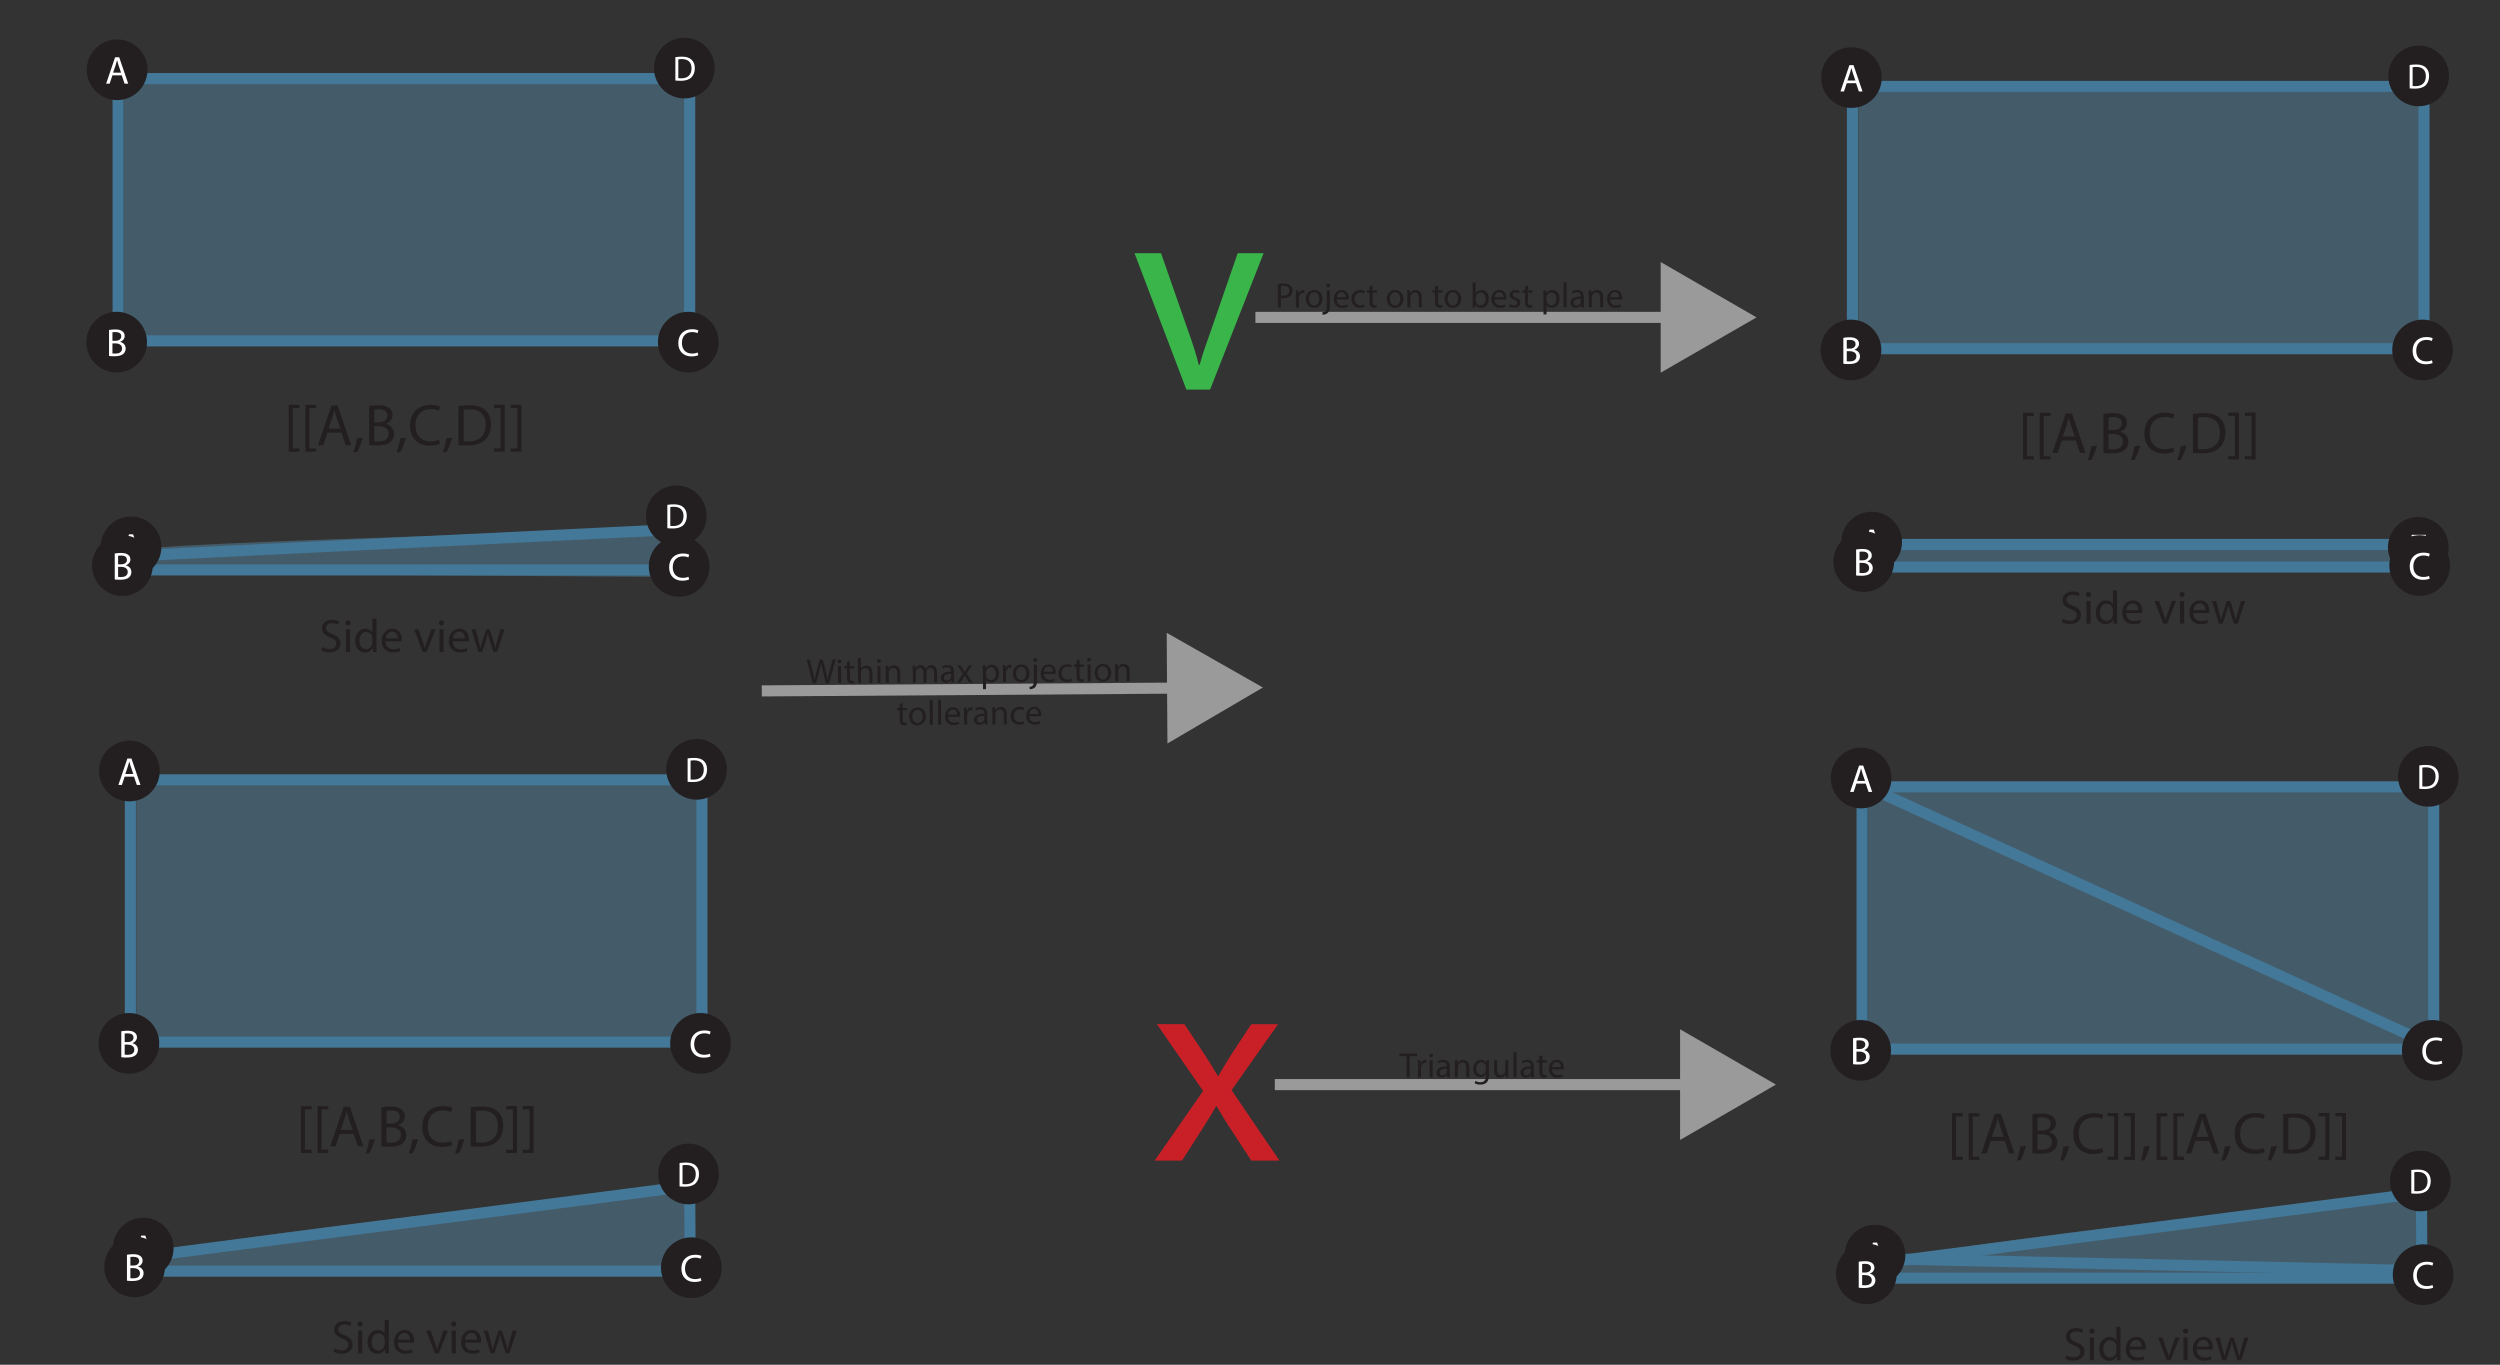 <?xml version="1.0" encoding="UTF-8"?>
<svg id="Polygon" xmlns="http://www.w3.org/2000/svg" viewBox="0 0 638.58 348.6">
  <rect x="0" y="0" width="638.58" height="348.6" fill="#333333" stroke="none"/>
  <defs>
    <style>
      .cls-1 {
        fill: #c92027;
      }

      .cls-2 {
        fill: #231f20;
      }

      .cls-3 {
        fill: #6dbae7;
        opacity: .31;
      }

      .cls-4 {
        fill: #fff;
      }

      .cls-5 {
        stroke: #9b9a9a;
      }

      .cls-5, .cls-6, .cls-7 {
        fill: none;
      }

      .cls-5, .cls-7 {
        stroke-miterlimit: 10;
        stroke-width: 2.83px;
      }

      .cls-8 {
        fill: #9b9a9a;
      }

      .cls-7 {
        stroke: #437898;
      }

      .cls-9 {
        fill: #39b54a;
      }
    </style>
  </defs>
  <g>
    <rect class="cls-3" x="31.67" y="20.57" width="145" height="66"/>
    <rect class="cls-7" x="30.17" y="20.07" width="146" height="67"/>
    <g>
      <circle class="cls-2" cx="29.92" cy="17.82" r="7.75"/>
      <path class="cls-4" d="M28.71,19.25l-.7,2.12h-.9l2.29-6.74h1.05l2.3,6.74h-.93l-.72-2.12h-2.39ZM30.92,18.57l-.66-1.94c-.15-.44-.25-.84-.35-1.23h-.02c-.1.4-.21.81-.34,1.22l-.66,1.95h2.03Z"/>
    </g>
    <g>
      <circle class="cls-2" cx="175.8" cy="87.39" r="7.75"/>
      <path class="cls-4" d="M178.37,90.72c-.32.16-.96.32-1.78.32-1.9,0-3.33-1.2-3.33-3.41s1.43-3.54,3.52-3.54c.84,0,1.37.18,1.6.3l-.21.71c-.33-.16-.8-.28-1.36-.28-1.58,0-2.63,1.01-2.63,2.78,0,1.65.95,2.71,2.59,2.71.53,0,1.07-.11,1.42-.28l.18.69Z"/>
    </g>
    <g>
      <circle class="cls-2" cx="29.8" cy="87.39" r="7.75"/>
      <path class="cls-4" d="M27.85,84.29c.38-.08.98-.14,1.59-.14.87,0,1.43.15,1.85.49.35.26.56.66.56,1.19,0,.65-.43,1.22-1.14,1.48v.02c.64.16,1.39.69,1.39,1.69,0,.58-.23,1.02-.57,1.35-.47.43-1.23.63-2.33.63-.6,0-1.06-.04-1.35-.08v-6.63ZM28.72,87.05h.79c.92,0,1.46-.48,1.46-1.13,0-.79-.6-1.1-1.48-1.1-.4,0-.63.03-.77.06v2.17ZM28.72,90.28c.17.03.42.04.73.04.9,0,1.73-.33,1.73-1.31,0-.92-.79-1.3-1.74-1.3h-.72v2.57Z"/>
    </g>
    <g>
      <circle class="cls-2" cx="174.8" cy="17.39" r="7.75"/>
      <path class="cls-4" d="M172.49,14.6c.48-.07,1.04-.13,1.67-.13,1.13,0,1.93.26,2.46.76.54.5.86,1.2.86,2.18s-.31,1.8-.87,2.36c-.57.57-1.5.87-2.68.87-.56,0-1.03-.03-1.42-.07v-5.97ZM173.27,19.96c.2.04.49.04.79.04,1.67,0,2.58-.94,2.58-2.57,0-1.43-.8-2.34-2.46-2.34-.41,0-.71.04-.92.08v4.79Z"/>
    </g>
    <g>
      <rect class="cls-6" x="36.15" y="103.05" width="134.61" height="23.48"/>
      <path class="cls-2" d="M73.74,115.37v-11.95h2.74v.83h-1.72v10.3h1.72v.83h-2.74Z"/>
      <path class="cls-2" d="M78,115.37v-11.95h2.74v.83h-1.72v10.3h1.72v.83h-2.74Z"/>
      <path class="cls-2" d="M83.64,110.52l-1.05,3.18h-1.35l3.44-10.11h1.57l3.45,10.11h-1.4l-1.08-3.18h-3.58ZM86.95,109.49l-.99-2.91c-.22-.66-.38-1.26-.52-1.85h-.03c-.15.6-.31,1.22-.51,1.83l-.99,2.92h3.04Z"/>
      <path class="cls-2" d="M90.28,115.54c.33-.88.73-2.49.9-3.58l1.47-.15c-.34,1.27-1,2.94-1.42,3.64l-.94.09Z"/>
      <path class="cls-2" d="M94.29,103.72c.57-.12,1.47-.21,2.38-.21,1.3,0,2.15.22,2.77.74.52.39.84.99.84,1.78,0,.98-.65,1.83-1.71,2.22v.03c.96.24,2.08,1.04,2.08,2.54,0,.87-.34,1.53-.85,2.03-.71.64-1.84.94-3.49.94-.9,0-1.59-.06-2.02-.12v-9.94ZM95.59,107.86h1.19c1.38,0,2.19-.72,2.19-1.69,0-1.19-.9-1.65-2.22-1.65-.6,0-.94.04-1.15.09v3.25ZM95.59,112.7c.25.04.63.06,1.1.06,1.35,0,2.59-.5,2.59-1.96,0-1.38-1.19-1.95-2.61-1.95h-1.08v3.85Z"/>
      <path class="cls-2" d="M101.32,115.54c.33-.88.73-2.49.9-3.58l1.47-.15c-.34,1.27-1,2.94-1.42,3.64l-.94.09Z"/>
      <path class="cls-2" d="M112.39,113.36c-.48.24-1.44.48-2.67.48-2.85,0-4.99-1.8-4.99-5.12s2.15-5.31,5.28-5.31c1.26,0,2.05.27,2.4.45l-.31,1.06c-.5-.24-1.2-.42-2.04-.42-2.37,0-3.94,1.51-3.94,4.17,0,2.47,1.42,4.06,3.88,4.06.79,0,1.6-.17,2.13-.42l.27,1.04Z"/>
      <path class="cls-2" d="M113.13,115.54c.33-.88.73-2.49.9-3.58l1.47-.15c-.34,1.27-1,2.94-1.42,3.64l-.94.09Z"/>
      <path class="cls-2" d="M117.13,103.72c.79-.12,1.74-.21,2.77-.21,1.87,0,3.21.43,4.09,1.26.9.83,1.42,2,1.42,3.63s-.51,3-1.46,3.93c-.94.95-2.5,1.46-4.47,1.46-.93,0-1.71-.04-2.37-.12v-9.94ZM118.44,112.66c.33.06.81.08,1.32.08,2.79,0,4.31-1.56,4.31-4.29.01-2.38-1.33-3.9-4.1-3.9-.67,0-1.18.06-1.53.13v7.98Z"/>
      <path class="cls-2" d="M128.91,103.4v11.97h-2.74v-.83h1.72v-10.32h-1.72v-.83h2.74Z"/>
      <path class="cls-2" d="M133.17,103.4v11.97h-2.74v-.83h1.72v-10.32h-1.72v-.83h2.74Z"/>
    </g>
  </g>
  <g>
    <path class="cls-3" d="M29.67,145.57s1.64-2.77,3.82-4.88c2.18-2.12,139.68-5.62,139.68-5.62l1.28,12.32-141.98-.95"/>
    <line class="cls-7" x1="29.67" y1="145.57" x2="174.17" y2="145.57"/>
    <line class="cls-7" x1="176.17" y1="135.07" x2="32.17" y2="142.07"/>
    <line class="cls-7" x1="173.17" y1="145.07" x2="173.17" y2="135.07"/>
    <g>
      <circle class="cls-2" cx="173.47" cy="144.68" r="7.75"/>
      <path class="cls-4" d="M176.03,148.01c-.32.16-.96.32-1.78.32-1.9,0-3.33-1.2-3.33-3.41s1.43-3.54,3.52-3.54c.84,0,1.37.18,1.6.3l-.21.71c-.33-.16-.8-.28-1.36-.28-1.58,0-2.63,1.01-2.63,2.78,0,1.65.95,2.71,2.59,2.71.53,0,1.07-.11,1.42-.28l.18.69Z"/>
    </g>
    <g>
      <circle class="cls-2" cx="172.75" cy="131.75" r="7.75"/>
      <path class="cls-4" d="M170.44,128.95c.48-.07,1.04-.13,1.67-.13,1.13,0,1.93.26,2.46.76.54.5.86,1.2.86,2.18s-.31,1.8-.87,2.36c-.57.57-1.5.87-2.68.87-.56,0-1.03-.03-1.42-.07v-5.97ZM171.22,134.32c.2.04.49.04.79.04,1.67,0,2.58-.94,2.58-2.57,0-1.43-.8-2.34-2.46-2.34-.41,0-.71.04-.92.08v4.79Z"/>
    </g>
    <g>
      <circle class="cls-2" cx="33.47" cy="139.68" r="7.75"/>
      <path class="cls-4" d="M32.26,141.11l-.7,2.12h-.9l2.29-6.74h1.05l2.3,6.74h-.93l-.72-2.12h-2.39ZM34.46,140.44l-.66-1.94c-.15-.44-.25-.84-.35-1.23h-.02c-.1.4-.21.81-.34,1.22l-.66,1.95h2.03Z"/>
    </g>
    <g>
      <rect class="cls-6" x="37.99" y="158.01" width="134.61" height="23.48"/>
      <path class="cls-2" d="M82.32,165.26c.47.29,1.15.53,1.87.53,1.07,0,1.69-.56,1.69-1.38,0-.76-.43-1.19-1.52-1.61-1.32-.47-2.13-1.15-2.13-2.29,0-1.26,1.04-2.2,2.61-2.2.83,0,1.43.19,1.79.4l-.29.85c-.26-.14-.8-.38-1.54-.38-1.1,0-1.52.66-1.52,1.21,0,.76.49,1.13,1.61,1.56,1.37.53,2.06,1.19,2.06,2.37,0,1.25-.92,2.33-2.83,2.33-.78,0-1.63-.23-2.06-.52l.26-.88Z"/>
      <path class="cls-2" d="M89.52,159.1c.01.36-.25.65-.67.65-.37,0-.64-.29-.64-.65s.28-.66.66-.66.65.29.65.66ZM88.35,166.53v-5.8h1.06v5.8h-1.06Z"/>
      <path class="cls-2" d="M96.17,158.02v7.02c0,.52.01,1.1.05,1.5h-.95l-.05-1.01h-.02c-.32.65-1.03,1.14-1.98,1.14-1.4,0-2.48-1.19-2.48-2.95-.01-1.93,1.19-3.12,2.6-3.12.89,0,1.49.42,1.75.89h.02v-3.47h1.06ZM95.11,163.09c0-.13-.01-.31-.05-.44-.16-.67-.73-1.22-1.52-1.22-1.09,0-1.74.96-1.74,2.24,0,1.17.58,2.15,1.72,2.15.71,0,1.35-.47,1.55-1.26.04-.14.05-.29.05-.46v-1.01Z"/>
      <path class="cls-2" d="M98.51,163.82c.02,1.43.94,2.02,1.99,2.02.76,0,1.21-.13,1.61-.3l.18.75c-.37.17-1.01.36-1.93.36-1.79,0-2.85-1.18-2.85-2.93s1.03-3.13,2.72-3.13c1.9,0,2.4,1.67,2.4,2.73,0,.22-.02.38-.04.49h-4.08ZM101.61,163.07c.01-.67-.28-1.72-1.46-1.72-1.07,0-1.54.98-1.62,1.72h3.08Z"/>
      <path class="cls-2" d="M106.89,160.73l1.14,3.26c.19.53.35,1.01.47,1.49h.04c.13-.48.3-.96.49-1.49l1.13-3.26h1.1l-2.28,5.8h-1.01l-2.21-5.8h1.13Z"/>
      <path class="cls-2" d="M113.43,159.1c.01.36-.25.65-.67.65-.37,0-.64-.29-.64-.65s.28-.66.66-.66.65.29.65.66ZM112.25,166.53v-5.8h1.06v5.8h-1.06Z"/>
      <path class="cls-2" d="M115.65,163.82c.02,1.43.94,2.02,1.99,2.02.76,0,1.21-.13,1.61-.3l.18.75c-.37.17-1.01.36-1.93.36-1.79,0-2.85-1.18-2.85-2.93s1.03-3.13,2.72-3.13c1.9,0,2.4,1.67,2.4,2.73,0,.22-.02.38-.04.49h-4.08ZM118.74,163.07c.01-.67-.28-1.72-1.46-1.72-1.07,0-1.54.98-1.62,1.72h3.08Z"/>
      <path class="cls-2" d="M121.49,160.73l.77,2.95c.17.65.32,1.25.43,1.85h.04c.13-.59.32-1.21.52-1.83l.95-2.96h.89l.9,2.9c.22.7.38,1.31.52,1.89h.04c.1-.59.25-1.2.44-1.88l.83-2.91h1.04l-1.87,5.8h-.96l-.89-2.77c-.2-.65-.37-1.22-.52-1.91h-.02c-.14.7-.32,1.3-.53,1.92l-.94,2.76h-.96l-1.75-5.8h1.08Z"/>
    </g>
    <g>
      <circle class="cls-2" cx="31.26" cy="144.47" r="7.75"/>
      <path class="cls-4" d="M29.31,141.38c.38-.08.98-.14,1.59-.14.87,0,1.43.15,1.85.49.35.26.56.66.56,1.19,0,.65-.43,1.22-1.14,1.48v.02c.64.16,1.39.69,1.39,1.69,0,.58-.23,1.02-.57,1.35-.47.43-1.23.63-2.33.63-.6,0-1.06-.04-1.35-.08v-6.63ZM30.17,144.14h.79c.92,0,1.46-.48,1.46-1.13,0-.79-.6-1.1-1.48-1.1-.4,0-.63.03-.77.06v2.17ZM30.17,147.36c.17.03.42.04.73.04.9,0,1.73-.33,1.73-1.31,0-.92-.79-1.3-1.74-1.3h-.72v2.57Z"/>
    </g>
  </g>
  <g>
    <g>
      <line class="cls-5" x1="320.67" y1="81.07" x2="428.33" y2="81.07"/>
      <polygon class="cls-8" points="424.19 95.2 448.67 81.07 424.19 66.93 424.19 95.2"/>
    </g>
    <g>
      <rect class="cls-6" x="322.71" y="72.13" width="94.96" height="17.93"/>
      <path class="cls-2" d="M326.4,72.53c.38-.06.87-.12,1.5-.12.77,0,1.34.18,1.7.5.33.29.53.73.53,1.27s-.16.98-.47,1.3c-.41.44-1.09.67-1.85.67-.23,0-.45,0-.63-.05v2.43h-.78v-6ZM327.18,75.45c.17.04.39.06.65.06.95,0,1.52-.46,1.52-1.3s-.57-1.19-1.43-1.19c-.34,0-.6.03-.74.06v2.36Z"/>
      <path class="cls-2" d="M331.02,75.52c0-.51,0-.95-.04-1.36h.69l.03.86h.04c.2-.58.68-.95,1.21-.95.09,0,.15,0,.22.03v.75c-.08-.02-.16-.03-.27-.03-.56,0-.96.42-1.06,1.02-.02.11-.04.23-.04.37v2.32h-.78v-3Z"/>
      <path class="cls-2" d="M337.81,76.31c0,1.61-1.12,2.31-2.17,2.31-1.18,0-2.09-.86-2.09-2.24,0-1.46.96-2.31,2.16-2.31s2.1.91,2.1,2.24ZM334.36,76.35c0,.95.55,1.67,1.32,1.67s1.32-.71,1.32-1.69c0-.74-.37-1.67-1.31-1.67s-1.34.86-1.34,1.69Z"/>
      <path class="cls-2" d="M337.75,79.78c.36-.03.68-.13.86-.33.22-.25.3-.59.3-1.64v-3.65h.79v3.95c0,.85-.14,1.39-.52,1.79-.35.35-.93.5-1.35.5l-.08-.62ZM339.79,72.94c0,.26-.18.49-.5.49-.3,0-.49-.22-.49-.49,0-.28.21-.5.5-.5s.48.22.48.5Z"/>
      <path class="cls-2" d="M341.44,76.49c.02,1.07.7,1.51,1.49,1.51.57,0,.91-.1,1.21-.22l.14.57c-.28.13-.76.27-1.45.27-1.34,0-2.14-.88-2.14-2.2s.77-2.35,2.04-2.35c1.42,0,1.8,1.25,1.8,2.05,0,.16-.02.29-.03.37h-3.06ZM343.76,75.92c0-.5-.21-1.29-1.1-1.29-.8,0-1.15.74-1.21,1.29h2.31Z"/>
      <path class="cls-2" d="M348.61,78.36c-.21.11-.67.25-1.25.25-1.31,0-2.17-.89-2.17-2.22s.92-2.31,2.34-2.31c.47,0,.88.12,1.1.23l-.18.61c-.19-.11-.49-.21-.92-.21-1,0-1.54.74-1.54,1.65,0,1.01.65,1.63,1.51,1.63.45,0,.75-.12.97-.22l.13.59Z"/>
      <path class="cls-2" d="M350.61,72.91v1.25h1.13v.6h-1.13v2.35c0,.54.15.85.59.85.21,0,.36-.03.46-.05l.04.59c-.15.06-.4.11-.7.11-.37,0-.67-.12-.86-.33-.23-.23-.31-.62-.31-1.13v-2.38h-.67v-.6h.67v-1.04l.77-.21Z"/>
      <path class="cls-2" d="M358.48,76.31c0,1.61-1.12,2.31-2.17,2.31-1.18,0-2.09-.86-2.09-2.24,0-1.46.96-2.31,2.16-2.31s2.1.91,2.1,2.24ZM355.03,76.35c0,.95.55,1.67,1.32,1.67s1.32-.71,1.32-1.69c0-.74-.37-1.67-1.31-1.67s-1.34.86-1.34,1.69Z"/>
      <path class="cls-2" d="M359.48,75.34c0-.45,0-.82-.04-1.18h.7l.04.72h.02c.22-.41.72-.82,1.44-.82.6,0,1.54.36,1.54,1.85v2.6h-.79v-2.51c0-.7-.26-1.29-1.01-1.29-.52,0-.93.37-1.06.81-.04.1-.05.23-.05.37v2.62h-.79v-3.18Z"/>
      <path class="cls-2" d="M367.34,72.91v1.25h1.13v.6h-1.13v2.35c0,.54.15.85.59.85.21,0,.36-.03.46-.05l.04.59c-.15.06-.4.11-.7.11-.37,0-.67-.12-.86-.33-.23-.23-.31-.62-.31-1.13v-2.38h-.67v-.6h.67v-1.04l.77-.21Z"/>
      <path class="cls-2" d="M373.25,76.31c0,1.61-1.12,2.31-2.17,2.31-1.18,0-2.09-.86-2.09-2.24,0-1.46.96-2.31,2.16-2.31s2.1.91,2.1,2.24ZM369.8,76.35c0,.95.55,1.67,1.32,1.67s1.32-.71,1.32-1.69c0-.74-.37-1.67-1.31-1.67s-1.34.86-1.34,1.69Z"/>
      <path class="cls-2" d="M376.12,78.52c.02-.3.04-.74.04-1.12v-5.27h.78v2.74h.02c.28-.49.78-.8,1.49-.8,1.08,0,1.84.9,1.84,2.22,0,1.56-.98,2.33-1.95,2.33-.63,0-1.13-.24-1.46-.82h-.03l-.04.72h-.68ZM376.94,76.78c0,.1.02.2.04.29.15.55.61.93,1.19.93.83,0,1.32-.67,1.32-1.67,0-.87-.45-1.62-1.3-1.62-.54,0-1.04.37-1.21.97-.02.09-.04.2-.04.32v.78Z"/>
      <path class="cls-2" d="M381.72,76.49c.02,1.07.7,1.51,1.49,1.51.57,0,.91-.1,1.21-.22l.14.57c-.28.13-.76.27-1.45.27-1.34,0-2.14-.88-2.14-2.2s.77-2.35,2.04-2.35c1.42,0,1.8,1.25,1.8,2.05,0,.16-.02.29-.03.37h-3.06ZM384.05,75.92c0-.5-.21-1.29-1.1-1.29-.8,0-1.15.74-1.21,1.29h2.31Z"/>
      <path class="cls-2" d="M385.68,77.71c.23.15.65.32,1.04.32.58,0,.85-.29.85-.65,0-.38-.22-.59-.81-.8-.78-.28-1.15-.71-1.15-1.23,0-.7.57-1.28,1.5-1.28.44,0,.83.13,1.07.27l-.2.58c-.17-.11-.49-.25-.89-.25-.47,0-.73.27-.73.59,0,.36.26.52.83.74.76.29,1.14.67,1.14,1.31,0,.77-.59,1.3-1.63,1.3-.48,0-.92-.12-1.22-.3l.2-.6Z"/>
      <path class="cls-2" d="M390.31,72.91v1.25h1.13v.6h-1.13v2.35c0,.54.15.85.59.85.21,0,.36-.03.46-.05l.04.59c-.15.06-.4.11-.7.11-.37,0-.67-.12-.86-.33-.23-.23-.31-.62-.31-1.13v-2.38h-.67v-.6h.67v-1.04l.77-.21Z"/>
      <path class="cls-2" d="M394.24,75.59c0-.56-.02-1.01-.04-1.42h.71l.04.75h.02c.32-.53.84-.85,1.55-.85,1.05,0,1.85.89,1.85,2.21,0,1.57-.95,2.34-1.98,2.34-.58,0-1.08-.25-1.34-.68h-.02v2.37h-.78v-4.72ZM395.02,76.75c0,.12.02.23.04.32.14.55.62.93,1.19.93.84,0,1.32-.68,1.32-1.68,0-.87-.46-1.62-1.3-1.62-.54,0-1.04.39-1.2.98-.03.1-.05.21-.05.32v.75Z"/>
      <path class="cls-2" d="M399.36,72.13h.79v6.39h-.79v-6.39Z"/>
      <path class="cls-2" d="M403.9,78.52l-.06-.55h-.03c-.24.34-.71.65-1.33.65-.88,0-1.33-.62-1.33-1.25,0-1.05.94-1.63,2.62-1.62v-.09c0-.36-.1-1.01-.99-1.01-.41,0-.83.13-1.13.32l-.18-.52c.36-.23.88-.39,1.43-.39,1.33,0,1.66.91,1.66,1.78v1.63c0,.38.02.75.07,1.04h-.72ZM403.78,76.3c-.86-.02-1.85.13-1.85.98,0,.51.34.76.75.76.57,0,.93-.36,1.05-.73.03-.08.04-.17.04-.25v-.76Z"/>
      <path class="cls-2" d="M405.82,75.34c0-.45,0-.82-.04-1.18h.7l.04.72h.02c.22-.41.72-.82,1.44-.82.6,0,1.54.36,1.54,1.85v2.6h-.79v-2.51c0-.7-.26-1.29-1.01-1.29-.52,0-.93.37-1.06.81-.04.1-.05.23-.05.37v2.62h-.79v-3.18Z"/>
      <path class="cls-2" d="M411.26,76.49c.02,1.07.7,1.51,1.49,1.51.57,0,.91-.1,1.21-.22l.14.57c-.28.13-.76.27-1.45.27-1.34,0-2.14-.88-2.14-2.2s.77-2.35,2.04-2.35c1.42,0,1.8,1.25,1.8,2.05,0,.16-.02.29-.03.37h-3.06ZM413.58,75.92c0-.5-.21-1.29-1.1-1.29-.8,0-1.15.74-1.21,1.29h2.31Z"/>
    </g>
  </g>
  <g>
    <path class="cls-3" d="M474.26,144.04s1.64-1.7,3.82-3.01c2.18-1.31,139.68-3.46,139.68-3.46l1.28,7.59-141.98-.59"/>
    <line class="cls-7" x1="474.17" y1="144.84" x2="618.76" y2="144.84"/>
    <line class="cls-7" x1="617.17" y1="139.07" x2="479.17" y2="139.07"/>
    <line class="cls-7" x1="617.76" y1="142.84" x2="617.76" y2="132.84"/>
    <g>
      <circle class="cls-2" cx="478.08" cy="138.46" r="7.75"/>
      <path class="cls-4" d="M476.87,139.89l-.7,2.12h-.9l2.29-6.74h1.05l2.3,6.74h-.93l-.72-2.12h-2.39ZM479.08,139.21l-.66-1.94c-.15-.44-.25-.84-.35-1.23h-.02c-.1.4-.21.81-.34,1.22l-.66,1.95h2.03Z"/>
    </g>
    <g>
      <circle class="cls-2" cx="476.06" cy="143.46" r="7.75"/>
      <path class="cls-4" d="M474.11,140.36c.38-.08.98-.14,1.59-.14.87,0,1.43.15,1.85.49.35.26.56.66.56,1.19,0,.65-.43,1.22-1.14,1.48v.02c.64.16,1.39.69,1.39,1.69,0,.58-.23,1.02-.57,1.35-.47.43-1.23.63-2.33.63-.6,0-1.06-.04-1.35-.08v-6.63ZM474.98,143.12h.79c.92,0,1.46-.48,1.46-1.13,0-.79-.6-1.1-1.48-1.1-.4,0-.63.03-.77.06v2.17ZM474.98,146.35c.17.03.42.04.73.04.9,0,1.73-.33,1.73-1.31,0-.92-.79-1.3-1.74-1.3h-.72v2.57Z"/>
    </g>
    <g>
      <rect class="cls-6" x="482.58" y="150.79" width="134.61" height="23.48"/>
      <path class="cls-2" d="M526.91,158.03c.47.29,1.15.53,1.87.53,1.07,0,1.69-.56,1.69-1.38,0-.76-.43-1.19-1.52-1.61-1.32-.47-2.13-1.15-2.13-2.29,0-1.26,1.04-2.2,2.61-2.2.83,0,1.43.19,1.79.4l-.29.85c-.26-.14-.8-.38-1.54-.38-1.1,0-1.52.66-1.52,1.21,0,.76.49,1.13,1.61,1.56,1.37.53,2.06,1.19,2.06,2.37,0,1.25-.92,2.33-2.83,2.33-.78,0-1.63-.23-2.06-.52l.26-.88Z"/>
      <path class="cls-2" d="M534.11,151.87c.01.36-.25.65-.67.65-.37,0-.64-.29-.64-.65s.28-.66.66-.66.65.29.65.66ZM532.94,159.31v-5.8h1.06v5.8h-1.06Z"/>
      <path class="cls-2" d="M540.76,150.79v7.02c0,.52.01,1.1.05,1.5h-.95l-.05-1.01h-.02c-.32.65-1.03,1.14-1.98,1.14-1.4,0-2.48-1.19-2.48-2.95-.01-1.93,1.19-3.12,2.6-3.12.89,0,1.49.42,1.75.89h.02v-3.47h1.05ZM539.7,155.86c0-.13-.01-.31-.05-.44-.16-.67-.73-1.22-1.52-1.22-1.09,0-1.74.96-1.74,2.24,0,1.17.58,2.15,1.71,2.15.71,0,1.36-.47,1.55-1.26.04-.14.05-.29.05-.46v-1.01Z"/>
      <path class="cls-2" d="M543.1,156.6c.02,1.43.94,2.02,1.99,2.02.75,0,1.21-.13,1.61-.3l.18.75c-.37.17-1.01.36-1.93.36-1.79,0-2.85-1.18-2.85-2.93s1.03-3.13,2.72-3.13c1.9,0,2.4,1.67,2.4,2.73,0,.22-.02.38-.04.49h-4.08ZM546.2,155.84c.01-.67-.28-1.72-1.46-1.72-1.07,0-1.54.98-1.62,1.72h3.08Z"/>
      <path class="cls-2" d="M551.48,153.5l1.14,3.26c.19.53.35,1.01.47,1.49h.04c.13-.48.3-.96.49-1.49l1.13-3.26h1.1l-2.28,5.8h-1.01l-2.21-5.8h1.13Z"/>
      <path class="cls-2" d="M558.02,151.87c.01.36-.25.65-.67.65-.37,0-.64-.29-.64-.65s.28-.66.66-.66.65.29.65.66ZM556.84,159.31v-5.8h1.06v5.8h-1.06Z"/>
      <path class="cls-2" d="M560.24,156.6c.02,1.43.94,2.02,1.99,2.02.75,0,1.21-.13,1.61-.3l.18.75c-.37.17-1.01.36-1.93.36-1.79,0-2.85-1.18-2.85-2.93s1.03-3.13,2.72-3.13c1.9,0,2.4,1.67,2.4,2.73,0,.22-.02.38-.04.49h-4.08ZM563.33,155.84c.01-.67-.28-1.72-1.46-1.72-1.07,0-1.54.98-1.62,1.72h3.08Z"/>
      <path class="cls-2" d="M566.08,153.5l.77,2.95c.17.65.32,1.25.43,1.85h.04c.13-.59.32-1.21.52-1.83l.95-2.96h.89l.9,2.9c.22.7.38,1.31.52,1.89h.04c.1-.59.25-1.2.44-1.88l.83-2.91h1.04l-1.87,5.8h-.96l-.89-2.77c-.2-.65-.37-1.22-.52-1.91h-.02c-.14.7-.32,1.3-.53,1.92l-.94,2.76h-.96l-1.75-5.8h1.08Z"/>
    </g>
    <g>
      <circle class="cls-2" cx="617.71" cy="139.8" r="7.75"/>
      <path class="cls-4" d="M619.5,140.19h-2.62v2.43h2.92v.73h-3.79v-6.74h3.64v.73h-2.77v2.13h2.62v.72Z"/>
    </g>
    <g>
      <circle class="cls-2" cx="618.06" cy="144.46" r="7.75"/>
      <path class="cls-4" d="M620.63,147.79c-.32.16-.96.32-1.78.32-1.9,0-3.33-1.2-3.33-3.41s1.43-3.54,3.52-3.54c.84,0,1.37.18,1.6.3l-.21.71c-.33-.16-.8-.28-1.36-.28-1.58,0-2.63,1.01-2.63,2.78,0,1.65.95,2.71,2.59,2.71.53,0,1.07-.11,1.42-.28l.18.69Z"/>
    </g>
  </g>
  <g>
    <rect class="cls-3" x="474.67" y="22.57" width="145" height="66"/>
    <rect class="cls-7" x="473.17" y="22.07" width="146" height="67"/>
    <g>
      <circle class="cls-2" cx="472.92" cy="19.82" r="7.75"/>
      <path class="cls-4" d="M471.71,21.25l-.7,2.12h-.9l2.29-6.74h1.05l2.3,6.74h-.93l-.72-2.12h-2.39ZM473.92,20.57l-.66-1.94c-.15-.44-.25-.84-.35-1.23h-.02c-.1.4-.21.81-.34,1.22l-.66,1.95h2.03Z"/>
    </g>
    <g>
      <circle class="cls-2" cx="618.8" cy="89.39" r="7.75"/>
      <path class="cls-4" d="M621.37,92.72c-.32.16-.96.32-1.78.32-1.9,0-3.33-1.2-3.33-3.41s1.43-3.54,3.52-3.54c.84,0,1.37.18,1.6.3l-.21.71c-.33-.16-.8-.28-1.36-.28-1.58,0-2.63,1.01-2.63,2.78,0,1.65.95,2.71,2.59,2.71.53,0,1.07-.11,1.42-.28l.18.69Z"/>
    </g>
    <g>
      <circle class="cls-2" cx="472.8" cy="89.39" r="7.75"/>
      <path class="cls-4" d="M470.85,86.29c.38-.08.98-.14,1.59-.14.87,0,1.43.15,1.85.49.35.26.56.66.56,1.19,0,.65-.43,1.22-1.14,1.48v.02c.64.16,1.39.69,1.39,1.69,0,.58-.23,1.02-.57,1.35-.47.43-1.23.63-2.33.63-.6,0-1.06-.04-1.35-.08v-6.63ZM471.72,89.05h.79c.92,0,1.46-.48,1.46-1.13,0-.79-.6-1.1-1.48-1.1-.4,0-.63.03-.77.06v2.17ZM471.72,92.28c.17.03.42.04.73.04.9,0,1.73-.33,1.73-1.31,0-.92-.79-1.3-1.74-1.3h-.72v2.57Z"/>
    </g>
    <g>
      <circle class="cls-2" cx="617.8" cy="19.39" r="7.75"/>
      <path class="cls-4" d="M615.49,16.6c.48-.07,1.04-.13,1.67-.13,1.13,0,1.93.26,2.46.76.54.5.85,1.2.85,2.18s-.31,1.8-.87,2.36c-.57.57-1.5.87-2.68.87-.56,0-1.03-.03-1.42-.07v-5.97ZM616.27,21.96c.2.04.49.04.79.04,1.67,0,2.58-.94,2.58-2.57,0-1.43-.8-2.34-2.46-2.34-.41,0-.71.04-.92.08v4.79Z"/>
    </g>
    <g>
      <rect class="cls-6" x="479.15" y="105.05" width="134.61" height="23.48"/>
      <path class="cls-2" d="M516.74,117.37v-11.95h2.74v.83h-1.72v10.3h1.72v.83h-2.74Z"/>
      <path class="cls-2" d="M521,117.37v-11.95h2.74v.83h-1.72v10.3h1.72v.83h-2.74Z"/>
      <path class="cls-2" d="M526.64,112.52l-1.05,3.18h-1.35l3.43-10.11h1.58l3.45,10.11h-1.4l-1.08-3.18h-3.59ZM529.95,111.49l-.99-2.91c-.22-.66-.38-1.26-.52-1.85h-.03c-.15.6-.32,1.22-.51,1.83l-.99,2.92h3.04Z"/>
      <path class="cls-2" d="M533.28,117.54c.33-.88.73-2.49.9-3.58l1.47-.15c-.34,1.27-1,2.94-1.42,3.64l-.95.09Z"/>
      <path class="cls-2" d="M537.29,105.72c.57-.12,1.47-.21,2.38-.21,1.3,0,2.15.22,2.78.74.53.39.84.99.84,1.78,0,.98-.64,1.83-1.71,2.22v.03c.96.24,2.08,1.04,2.08,2.54,0,.87-.34,1.53-.86,2.03-.71.64-1.84.94-3.49.94-.9,0-1.59-.06-2.03-.12v-9.94ZM538.59,109.86h1.19c1.38,0,2.19-.72,2.19-1.69,0-1.19-.9-1.65-2.22-1.65-.6,0-.94.04-1.16.09v3.25ZM538.59,114.7c.26.04.63.06,1.1.06,1.35,0,2.59-.5,2.59-1.96,0-1.38-1.18-1.95-2.61-1.95h-1.08v3.85Z"/>
      <path class="cls-2" d="M544.32,117.54c.33-.88.74-2.49.9-3.58l1.47-.15c-.35,1.27-1.01,2.94-1.43,3.64l-.94.09Z"/>
      <path class="cls-2" d="M555.39,115.36c-.48.24-1.44.48-2.67.48-2.85,0-4.99-1.8-4.99-5.12s2.14-5.31,5.28-5.31c1.26,0,2.05.27,2.4.45l-.32,1.06c-.5-.24-1.2-.42-2.04-.42-2.37,0-3.95,1.51-3.95,4.17,0,2.47,1.43,4.06,3.88,4.06.79,0,1.61-.17,2.13-.42l.27,1.04Z"/>
      <path class="cls-2" d="M556.13,117.54c.33-.88.74-2.49.9-3.58l1.47-.15c-.35,1.27-1.01,2.94-1.43,3.64l-.94.09Z"/>
      <path class="cls-2" d="M560.13,105.72c.79-.12,1.74-.21,2.78-.21,1.87,0,3.21.43,4.09,1.26.9.83,1.43,2,1.43,3.63s-.51,3-1.46,3.93c-.95.95-2.51,1.46-4.47,1.46-.93,0-1.71-.04-2.37-.12v-9.94ZM561.44,114.66c.33.06.81.08,1.32.08,2.79,0,4.3-1.56,4.3-4.29.01-2.38-1.33-3.9-4.1-3.9-.67,0-1.18.06-1.53.13v7.98Z"/>
      <path class="cls-2" d="M571.91,105.4v11.97h-2.75v-.83h1.72v-10.32h-1.72v-.83h2.75Z"/>
      <path class="cls-2" d="M576.17,105.4v11.97h-2.75v-.83h1.72v-10.32h-1.72v-.83h2.75Z"/>
    </g>
  </g>
  <g>
    <rect class="cls-3" x="34.8" y="199.69" width="145" height="66"/>
    <rect class="cls-7" x="33.3" y="199.19" width="146" height="67"/>
    <g>
      <circle class="cls-2" cx="33.05" cy="196.94" r="7.75"/>
      <path class="cls-4" d="M31.84,198.38l-.7,2.12h-.9l2.29-6.74h1.05l2.3,6.74h-.93l-.72-2.12h-2.39ZM34.04,197.7l-.66-1.94c-.15-.44-.25-.84-.35-1.23h-.02c-.1.4-.21.81-.34,1.22l-.66,1.95h2.03Z"/>
    </g>
    <g>
      <circle class="cls-2" cx="178.93" cy="266.51" r="7.75"/>
      <path class="cls-4" d="M181.5,269.84c-.32.16-.96.32-1.78.32-1.9,0-3.33-1.2-3.33-3.41s1.43-3.54,3.52-3.54c.84,0,1.37.18,1.6.3l-.21.71c-.33-.16-.8-.28-1.36-.28-1.58,0-2.63,1.01-2.63,2.78,0,1.65.95,2.71,2.59,2.71.53,0,1.07-.11,1.42-.28l.18.69Z"/>
    </g>
    <g>
      <circle class="cls-2" cx="32.93" cy="266.51" r="7.75"/>
      <path class="cls-4" d="M30.98,263.42c.38-.08.98-.14,1.59-.14.87,0,1.43.15,1.85.49.35.26.56.66.56,1.19,0,.65-.43,1.22-1.14,1.48v.02c.64.16,1.39.69,1.39,1.69,0,.58-.23,1.02-.57,1.35-.47.43-1.23.63-2.33.63-.6,0-1.06-.04-1.35-.08v-6.63ZM31.85,266.18h.79c.92,0,1.46-.48,1.46-1.13,0-.79-.6-1.1-1.48-1.1-.4,0-.63.03-.77.06v2.17ZM31.85,269.4c.17.03.42.04.73.04.9,0,1.73-.33,1.73-1.31,0-.92-.79-1.3-1.74-1.3h-.72v2.57Z"/>
    </g>
    <g>
      <circle class="cls-2" cx="177.93" cy="196.51" r="7.75"/>
      <path class="cls-4" d="M175.62,193.72c.48-.07,1.04-.13,1.67-.13,1.13,0,1.93.26,2.46.76.54.5.86,1.2.86,2.18s-.31,1.8-.87,2.36c-.57.57-1.5.87-2.68.87-.56,0-1.03-.03-1.42-.07v-5.97ZM176.4,199.09c.2.04.49.04.79.04,1.67,0,2.58-.94,2.58-2.58,0-1.43-.8-2.34-2.46-2.34-.41,0-.71.04-.92.08v4.79Z"/>
    </g>
    <g>
      <rect class="cls-6" x="39.27" y="282.17" width="134.61" height="23.48"/>
      <path class="cls-2" d="M76.86,294.5v-11.95h2.74v.83h-1.72v10.3h1.72v.83h-2.74Z"/>
      <path class="cls-2" d="M81.12,294.5v-11.95h2.74v.83h-1.72v10.3h1.72v.83h-2.74Z"/>
      <path class="cls-2" d="M86.76,289.64l-1.05,3.18h-1.35l3.44-10.11h1.57l3.45,10.11h-1.4l-1.08-3.18h-3.58ZM90.08,288.62l-.99-2.91c-.22-.66-.38-1.26-.52-1.85h-.03c-.15.6-.31,1.22-.51,1.83l-.99,2.92h3.04Z"/>
      <path class="cls-2" d="M93.41,294.67c.33-.88.73-2.49.9-3.58l1.47-.15c-.34,1.27-1,2.94-1.42,3.64l-.94.09Z"/>
      <path class="cls-2" d="M97.41,282.85c.57-.12,1.47-.21,2.38-.21,1.3,0,2.15.22,2.77.74.52.39.84.99.84,1.78,0,.98-.65,1.83-1.71,2.22v.03c.96.24,2.08,1.04,2.08,2.54,0,.87-.34,1.53-.85,2.03-.71.64-1.84.94-3.49.94-.9,0-1.59-.06-2.02-.12v-9.94ZM98.72,286.99h1.19c1.38,0,2.19-.72,2.19-1.69,0-1.19-.9-1.65-2.22-1.65-.6,0-.94.04-1.15.09v3.25ZM98.72,291.83c.25.04.63.06,1.1.06,1.35,0,2.59-.5,2.59-1.96,0-1.38-1.19-1.95-2.61-1.95h-1.08v3.85Z"/>
      <path class="cls-2" d="M104.45,294.67c.33-.88.73-2.49.9-3.58l1.47-.15c-.34,1.27-1,2.94-1.42,3.64l-.94.09Z"/>
      <path class="cls-2" d="M115.52,292.49c-.48.24-1.44.48-2.67.48-2.85,0-4.99-1.8-4.99-5.12s2.15-5.31,5.28-5.31c1.26,0,2.05.27,2.4.45l-.31,1.06c-.5-.24-1.2-.42-2.04-.42-2.37,0-3.94,1.51-3.94,4.17,0,2.47,1.42,4.06,3.88,4.06.79,0,1.6-.17,2.13-.42l.27,1.04Z"/>
      <path class="cls-2" d="M116.25,294.67c.33-.88.73-2.49.9-3.58l1.47-.15c-.34,1.27-1,2.94-1.42,3.64l-.94.09Z"/>
      <path class="cls-2" d="M120.26,282.85c.79-.12,1.74-.21,2.77-.21,1.87,0,3.21.43,4.09,1.26.9.83,1.42,2,1.42,3.63s-.51,3-1.46,3.93c-.94.95-2.5,1.46-4.47,1.46-.93,0-1.71-.04-2.37-.12v-9.94ZM121.56,291.79c.33.06.81.08,1.32.08,2.79,0,4.31-1.56,4.31-4.29.01-2.38-1.33-3.9-4.1-3.9-.67,0-1.18.06-1.53.13v7.98Z"/>
      <path class="cls-2" d="M132.03,282.53v11.97h-2.74v-.83h1.72v-10.32h-1.72v-.83h2.74Z"/>
      <path class="cls-2" d="M136.29,282.53v11.97h-2.74v-.83h1.72v-10.32h-1.72v-.83h2.74Z"/>
    </g>
  </g>
  <g>
    <path class="cls-3" d="M33.89,324.47s4.61-.3,6.78-3.9,136-18,136-18l1,23-141,.38"/>
    <line class="cls-7" x1="32.8" y1="324.69" x2="177.3" y2="324.69"/>
    <line class="cls-7" x1="175.17" y1="303.07" x2="35.3" y2="321.19"/>
    <line class="cls-7" x1="176.3" y1="324.19" x2="176.17" y2="304.07"/>
    <g>
      <circle class="cls-2" cx="176.59" cy="323.81" r="7.75"/>
      <path class="cls-4" d="M179.16,327.14c-.32.16-.96.32-1.78.32-1.9,0-3.33-1.2-3.33-3.41s1.43-3.54,3.52-3.54c.84,0,1.37.18,1.6.3l-.21.71c-.33-.16-.8-.28-1.36-.28-1.58,0-2.63,1.01-2.63,2.78,0,1.65.95,2.71,2.59,2.71.53,0,1.07-.11,1.42-.28l.18.69Z"/>
    </g>
    <g>
      <circle class="cls-2" cx="175.88" cy="299.87" r="7.75"/>
      <path class="cls-4" d="M173.56,297.08c.48-.07,1.04-.13,1.67-.13,1.13,0,1.93.26,2.46.76.54.5.86,1.2.86,2.18s-.31,1.8-.87,2.36c-.57.57-1.5.87-2.68.87-.56,0-1.03-.03-1.42-.07v-5.97ZM174.35,302.45c.2.04.49.04.79.04,1.67,0,2.58-.94,2.58-2.58,0-1.43-.8-2.34-2.46-2.34-.41,0-.71.04-.92.08v4.79Z"/>
    </g>
    <g>
      <circle class="cls-2" cx="36.59" cy="318.81" r="7.75"/>
      <path class="cls-4" d="M35.38,320.24l-.7,2.12h-.9l2.29-6.74h1.05l2.3,6.74h-.93l-.72-2.12h-2.39ZM37.59,319.56l-.66-1.94c-.15-.44-.25-.84-.35-1.23h-.02c-.1.4-.21.81-.34,1.22l-.66,1.95h2.03Z"/>
    </g>
    <g>
      <rect class="cls-6" x="41.11" y="337.14" width="134.61" height="23.48"/>
      <path class="cls-2" d="M85.45,344.39c.47.29,1.15.53,1.87.53,1.07,0,1.69-.56,1.69-1.38,0-.76-.43-1.19-1.52-1.61-1.32-.47-2.13-1.15-2.13-2.29,0-1.26,1.04-2.2,2.61-2.2.83,0,1.43.19,1.79.4l-.29.85c-.26-.14-.8-.38-1.54-.38-1.1,0-1.52.66-1.52,1.21,0,.76.49,1.13,1.61,1.56,1.37.53,2.06,1.19,2.06,2.37,0,1.25-.92,2.33-2.83,2.33-.78,0-1.63-.23-2.06-.52l.26-.88Z"/>
      <path class="cls-2" d="M92.65,338.22c.01.36-.25.65-.67.65-.37,0-.64-.29-.64-.65s.28-.66.66-.66.65.29.65.66ZM91.47,345.66v-5.8h1.06v5.8h-1.06Z"/>
      <path class="cls-2" d="M99.3,337.14v7.02c0,.52.01,1.1.05,1.5h-.95l-.05-1.01h-.02c-.32.65-1.03,1.14-1.98,1.14-1.4,0-2.48-1.19-2.48-2.95-.01-1.93,1.19-3.12,2.6-3.12.89,0,1.49.42,1.75.89h.02v-3.47h1.06ZM98.24,342.22c0-.13-.01-.31-.05-.44-.16-.67-.73-1.22-1.52-1.22-1.09,0-1.74.96-1.74,2.24,0,1.17.58,2.15,1.72,2.15.71,0,1.35-.47,1.55-1.26.04-.14.05-.29.05-.46v-1.01Z"/>
      <path class="cls-2" d="M101.64,342.95c.02,1.43.94,2.02,1.99,2.02.76,0,1.21-.13,1.61-.3l.18.75c-.37.17-1.01.36-1.93.36-1.79,0-2.85-1.18-2.85-2.93s1.03-3.13,2.72-3.13c1.9,0,2.4,1.67,2.4,2.73,0,.22-.02.38-.04.49h-4.08ZM104.73,342.19c.01-.67-.28-1.72-1.46-1.72-1.07,0-1.54.98-1.62,1.72h3.08Z"/>
      <path class="cls-2" d="M110.01,339.86l1.14,3.26c.19.53.35,1.01.47,1.49h.04c.13-.48.3-.96.49-1.49l1.13-3.26h1.1l-2.28,5.8h-1.01l-2.21-5.8h1.13Z"/>
      <path class="cls-2" d="M116.55,338.22c.01.36-.25.65-.67.65-.37,0-.64-.29-.64-.65s.28-.66.66-.66.65.29.65.66ZM115.38,345.66v-5.8h1.06v5.8h-1.06Z"/>
      <path class="cls-2" d="M118.77,342.95c.02,1.43.94,2.02,1.99,2.02.76,0,1.21-.13,1.61-.3l.18.75c-.37.17-1.01.36-1.93.36-1.79,0-2.85-1.18-2.85-2.93s1.03-3.13,2.72-3.13c1.9,0,2.4,1.67,2.4,2.73,0,.22-.02.38-.04.49h-4.08ZM121.87,342.19c.01-.67-.28-1.72-1.46-1.72-1.07,0-1.54.98-1.62,1.72h3.08Z"/>
      <path class="cls-2" d="M124.62,339.86l.77,2.95c.17.65.32,1.25.43,1.85h.04c.13-.59.32-1.21.52-1.83l.95-2.96h.89l.9,2.9c.22.7.38,1.31.52,1.89h.04c.1-.59.25-1.2.44-1.88l.83-2.91h1.04l-1.87,5.8h-.96l-.89-2.77c-.2-.65-.37-1.22-.52-1.91h-.02c-.14.7-.32,1.3-.53,1.92l-.94,2.76h-.96l-1.75-5.8h1.08Z"/>
    </g>
    <g>
      <circle class="cls-2" cx="34.38" cy="323.6" r="7.75"/>
      <path class="cls-4" d="M32.43,320.5c.38-.08.98-.14,1.59-.14.87,0,1.43.15,1.85.49.35.26.56.66.56,1.19,0,.65-.43,1.22-1.14,1.48v.02c.64.16,1.39.69,1.39,1.69,0,.58-.23,1.02-.57,1.35-.47.43-1.23.63-2.33.63-.6,0-1.06-.04-1.35-.08v-6.63ZM33.3,323.26h.79c.92,0,1.46-.48,1.46-1.13,0-.79-.6-1.1-1.48-1.1-.4,0-.63.03-.77.06v2.17ZM33.3,326.49c.17.03.42.04.73.04.9,0,1.73-.33,1.73-1.31,0-.92-.79-1.3-1.74-1.3h-.72v2.57Z"/>
    </g>
  </g>
  <g>
    <rect class="cls-3" x="477.14" y="201.48" width="145" height="66"/>
    <rect class="cls-7" x="475.64" y="200.98" width="146" height="67"/>
    <line class="cls-7" x1="477.17" y1="201.07" x2="619.17" y2="266.07"/>
    <g>
      <circle class="cls-2" cx="475.39" cy="198.73" r="7.75"/>
      <path class="cls-4" d="M474.18,200.16l-.7,2.12h-.9l2.29-6.74h1.05l2.3,6.74h-.93l-.72-2.12h-2.39ZM476.39,199.48l-.66-1.94c-.15-.44-.25-.84-.35-1.23h-.02c-.1.4-.21.81-.34,1.22l-.66,1.95h2.03Z"/>
    </g>
    <g>
      <circle class="cls-2" cx="621.28" cy="268.3" r="7.75"/>
      <path class="cls-4" d="M623.84,271.63c-.32.16-.96.32-1.78.32-1.9,0-3.33-1.2-3.33-3.41s1.43-3.54,3.52-3.54c.84,0,1.37.18,1.6.3l-.21.71c-.33-.16-.8-.28-1.36-.28-1.58,0-2.63,1.01-2.63,2.78,0,1.65.95,2.71,2.59,2.71.53,0,1.07-.11,1.42-.28l.18.69Z"/>
    </g>
    <g>
      <circle class="cls-2" cx="475.28" cy="268.3" r="7.75"/>
      <path class="cls-4" d="M473.33,265.2c.38-.08.98-.14,1.59-.14.87,0,1.43.15,1.85.49.35.26.56.66.56,1.19,0,.65-.43,1.22-1.14,1.48v.02c.64.16,1.39.69,1.39,1.69,0,.58-.23,1.02-.57,1.35-.47.43-1.23.63-2.33.63-.6,0-1.06-.04-1.35-.08v-6.63ZM474.2,267.96h.79c.92,0,1.46-.48,1.46-1.13,0-.79-.6-1.1-1.48-1.1-.4,0-.63.03-.77.06v2.17ZM474.2,271.19c.17.03.42.04.73.04.9,0,1.73-.33,1.73-1.31,0-.92-.79-1.3-1.74-1.3h-.72v2.57Z"/>
    </g>
    <g>
      <circle class="cls-2" cx="620.28" cy="198.3" r="7.75"/>
      <path class="cls-4" d="M617.96,195.51c.48-.07,1.04-.13,1.67-.13,1.12,0,1.93.26,2.46.76.54.5.85,1.2.85,2.18s-.31,1.8-.87,2.36c-.57.57-1.5.87-2.68.87-.56,0-1.03-.03-1.42-.07v-5.97ZM618.75,200.87c.2.04.49.04.79.04,1.67,0,2.58-.94,2.58-2.57,0-1.43-.8-2.34-2.46-2.34-.41,0-.71.04-.92.08v4.79Z"/>
    </g>
    <g>
      <rect class="cls-6" x="481.62" y="283.96" width="134.61" height="23.48"/>
      <path class="cls-2" d="M498.6,296.28v-11.95h2.75v.83h-1.72v10.3h1.72v.83h-2.75Z"/>
      <path class="cls-2" d="M502.86,296.28v-11.95h2.75v.83h-1.72v10.3h1.72v.83h-2.75Z"/>
      <path class="cls-2" d="M508.5,291.43l-1.05,3.18h-1.35l3.44-10.11h1.57l3.45,10.11h-1.4l-1.08-3.18h-3.58ZM511.82,290.4l-.99-2.91c-.22-.66-.38-1.26-.52-1.85h-.03c-.15.6-.31,1.22-.51,1.83l-.99,2.92h3.04Z"/>
      <path class="cls-2" d="M515.15,296.45c.33-.88.74-2.49.9-3.58l1.47-.15c-.34,1.27-1,2.94-1.42,3.64l-.95.09Z"/>
      <path class="cls-2" d="M519.15,284.63c.57-.12,1.47-.21,2.38-.21,1.3,0,2.14.22,2.77.74.53.39.84.99.84,1.78,0,.98-.64,1.83-1.71,2.22v.03c.96.24,2.08,1.04,2.08,2.54,0,.87-.34,1.53-.85,2.03-.71.64-1.84.94-3.5.94-.9,0-1.59-.06-2.02-.12v-9.94ZM520.46,288.77h1.18c1.38,0,2.19-.72,2.19-1.69,0-1.19-.9-1.65-2.22-1.65-.6,0-.94.04-1.15.09v3.25ZM520.46,293.61c.25.04.63.06,1.09.06,1.35,0,2.59-.5,2.59-1.96,0-1.38-1.18-1.95-2.61-1.95h-1.08v3.85Z"/>
      <path class="cls-2" d="M526.19,296.45c.33-.88.74-2.49.9-3.58l1.47-.15c-.34,1.27-1,2.94-1.42,3.64l-.95.09Z"/>
      <path class="cls-2" d="M537.26,294.27c-.48.24-1.44.48-2.67.48-2.85,0-5-1.8-5-5.12s2.15-5.31,5.28-5.31c1.26,0,2.05.27,2.4.45l-.31,1.06c-.5-.24-1.2-.42-2.04-.42-2.37,0-3.95,1.51-3.95,4.17,0,2.47,1.42,4.06,3.88,4.06.79,0,1.61-.17,2.13-.42l.27,1.04Z"/>
      <path class="cls-2" d="M541.04,284.31v11.97h-2.74v-.83h1.72v-10.32h-1.72v-.83h2.74Z"/>
      <path class="cls-2" d="M545.3,284.31v11.97h-2.74v-.83h1.72v-10.32h-1.72v-.83h2.74Z"/>
      <path class="cls-2" d="M546.77,296.45c.33-.88.74-2.49.9-3.58l1.47-.15c-.34,1.27-1,2.94-1.42,3.64l-.95.09Z"/>
      <path class="cls-2" d="M550.86,296.28v-11.95h2.74v.83h-1.72v10.3h1.72v.83h-2.74Z"/>
      <path class="cls-2" d="M555.12,296.28v-11.95h2.74v.83h-1.72v10.3h1.72v.83h-2.74Z"/>
      <path class="cls-2" d="M560.76,291.43l-1.05,3.18h-1.35l3.44-10.11h1.57l3.45,10.11h-1.4l-1.08-3.18h-3.58ZM564.08,290.4l-.99-2.91c-.22-.66-.38-1.26-.52-1.85h-.03c-.15.6-.31,1.22-.51,1.83l-.99,2.92h3.04Z"/>
      <path class="cls-2" d="M567.41,296.45c.33-.88.74-2.49.9-3.58l1.47-.15c-.34,1.27-1,2.94-1.42,3.64l-.95.09Z"/>
      <path class="cls-2" d="M578.48,294.27c-.48.24-1.44.48-2.67.48-2.85,0-5-1.8-5-5.12s2.15-5.31,5.28-5.31c1.26,0,2.05.27,2.4.45l-.31,1.06c-.5-.24-1.2-.42-2.04-.42-2.37,0-3.95,1.51-3.95,4.17,0,2.47,1.42,4.06,3.88,4.06.79,0,1.61-.17,2.13-.42l.27,1.04Z"/>
      <path class="cls-2" d="M579.21,296.45c.33-.88.74-2.49.9-3.58l1.47-.15c-.34,1.27-1,2.94-1.42,3.64l-.95.09Z"/>
      <path class="cls-2" d="M583.22,284.63c.79-.12,1.74-.21,2.77-.21,1.88,0,3.21.43,4.09,1.26.9.83,1.42,2,1.42,3.63s-.51,3-1.46,3.93c-.94.95-2.5,1.46-4.47,1.46-.93,0-1.71-.04-2.37-.12v-9.94ZM584.52,293.57c.33.06.81.08,1.32.08,2.79,0,4.31-1.56,4.31-4.29.01-2.38-1.33-3.9-4.1-3.9-.67,0-1.18.06-1.53.13v7.98Z"/>
      <path class="cls-2" d="M594.99,284.31v11.97h-2.74v-.83h1.72v-10.32h-1.72v-.83h2.74Z"/>
      <path class="cls-2" d="M599.25,284.31v11.97h-2.74v-.83h1.72v-10.32h-1.72v-.83h2.74Z"/>
    </g>
  </g>
  <g>
    <path class="cls-3" d="M476.24,326.25s4.61-.3,6.78-3.9,136-18,136-18l1,23-141,.38"/>
    <line class="cls-7" x1="475.14" y1="326.48" x2="619.64" y2="326.48"/>
    <line class="cls-7" x1="617.52" y1="304.85" x2="477.64" y2="322.98"/>
    <line class="cls-7" x1="618.64" y1="325.98" x2="618.52" y2="305.85"/>
    <line class="cls-7" x1="482.67" y1="321.57" x2="618.67" y2="324.57"/>
    <g>
      <circle class="cls-2" cx="618.94" cy="325.59" r="7.75"/>
      <path class="cls-4" d="M621.51,328.92c-.32.16-.96.32-1.78.32-1.9,0-3.33-1.2-3.33-3.41s1.43-3.54,3.52-3.54c.84,0,1.37.18,1.6.3l-.21.71c-.33-.16-.8-.28-1.36-.28-1.58,0-2.63,1.01-2.63,2.78,0,1.65.95,2.71,2.59,2.71.53,0,1.07-.11,1.42-.28l.18.69Z"/>
    </g>
    <g>
      <circle class="cls-2" cx="618.23" cy="301.66" r="7.75"/>
      <path class="cls-4" d="M615.91,298.86c.48-.07,1.04-.12,1.67-.12,1.12,0,1.93.26,2.46.76.54.5.85,1.2.85,2.18s-.31,1.8-.87,2.36c-.57.57-1.5.87-2.68.87-.56,0-1.03-.03-1.42-.07v-5.97ZM616.7,304.23c.2.04.49.04.79.04,1.67,0,2.58-.94,2.58-2.58,0-1.43-.8-2.34-2.46-2.34-.41,0-.71.04-.92.08v4.79Z"/>
    </g>
    <g>
      <circle class="cls-2" cx="478.94" cy="320.59" r="7.75"/>
      <path class="cls-4" d="M477.73,322.02l-.7,2.12h-.9l2.29-6.74h1.05l2.3,6.74h-.93l-.72-2.12h-2.39ZM479.94,321.35l-.66-1.94c-.15-.44-.25-.84-.35-1.23h-.02c-.1.4-.21.81-.34,1.22l-.66,1.95h2.03Z"/>
    </g>
    <g>
      <rect class="cls-6" x="483.46" y="338.92" width="134.61" height="23.48"/>
      <path class="cls-2" d="M527.8,346.17c.47.29,1.15.53,1.87.53,1.07,0,1.69-.56,1.69-1.38,0-.76-.43-1.19-1.52-1.61-1.32-.47-2.13-1.15-2.13-2.29,0-1.26,1.04-2.2,2.61-2.2.83,0,1.43.19,1.79.4l-.29.85c-.26-.14-.8-.38-1.54-.38-1.1,0-1.52.66-1.52,1.21,0,.76.49,1.13,1.61,1.56,1.37.53,2.06,1.19,2.06,2.37,0,1.25-.92,2.33-2.83,2.33-.78,0-1.63-.23-2.06-.52l.26-.88Z"/>
      <path class="cls-2" d="M535,340.01c.01.36-.25.65-.67.65-.37,0-.64-.29-.64-.65s.28-.66.66-.66.65.29.65.66ZM533.82,347.44v-5.8h1.06v5.8h-1.06Z"/>
      <path class="cls-2" d="M541.64,338.93v7.02c0,.52.01,1.1.05,1.5h-.95l-.05-1.01h-.02c-.32.65-1.03,1.14-1.98,1.14-1.4,0-2.48-1.19-2.48-2.95-.01-1.93,1.19-3.12,2.6-3.12.89,0,1.49.42,1.75.89h.02v-3.47h1.05ZM540.59,344c0-.13-.01-.31-.05-.44-.16-.67-.73-1.22-1.52-1.22-1.09,0-1.74.96-1.74,2.24,0,1.17.58,2.15,1.71,2.15.71,0,1.36-.47,1.55-1.26.04-.14.05-.29.05-.46v-1.01Z"/>
      <path class="cls-2" d="M543.99,344.73c.02,1.43.94,2.02,1.99,2.02.75,0,1.21-.13,1.61-.3l.18.75c-.37.17-1.01.36-1.93.36-1.79,0-2.85-1.18-2.85-2.93s1.03-3.13,2.72-3.13c1.9,0,2.4,1.67,2.4,2.73,0,.21-.02.38-.04.49h-4.08ZM547.08,343.98c.01-.67-.28-1.72-1.46-1.72-1.07,0-1.54.98-1.62,1.72h3.08Z"/>
      <path class="cls-2" d="M552.36,341.64l1.14,3.26c.19.53.35,1.01.47,1.49h.04c.13-.48.3-.96.49-1.49l1.13-3.26h1.1l-2.28,5.8h-1.01l-2.21-5.8h1.13Z"/>
      <path class="cls-2" d="M558.9,340.01c.01.36-.25.65-.67.65-.37,0-.64-.29-.64-.65s.28-.66.66-.66.65.29.65.66ZM557.73,347.44v-5.8h1.06v5.8h-1.06Z"/>
      <path class="cls-2" d="M561.12,344.73c.02,1.43.94,2.02,1.99,2.02.75,0,1.21-.13,1.61-.3l.18.75c-.37.17-1.01.36-1.93.36-1.79,0-2.85-1.18-2.85-2.93s1.03-3.13,2.72-3.13c1.9,0,2.4,1.67,2.4,2.73,0,.21-.02.38-.04.49h-4.08ZM564.22,343.98c.01-.67-.28-1.72-1.46-1.72-1.07,0-1.54.98-1.62,1.72h3.08Z"/>
      <path class="cls-2" d="M566.97,341.64l.77,2.95c.17.65.32,1.25.43,1.85h.04c.13-.59.32-1.21.52-1.83l.95-2.96h.89l.9,2.9c.22.7.38,1.31.52,1.89h.04c.1-.59.25-1.2.44-1.88l.83-2.91h1.04l-1.87,5.8h-.96l-.89-2.77c-.2-.65-.37-1.22-.52-1.91h-.02c-.14.7-.32,1.3-.53,1.92l-.94,2.76h-.96l-1.75-5.8h1.08Z"/>
    </g>
    <g>
      <circle class="cls-2" cx="476.73" cy="325.38" r="7.75"/>
      <path class="cls-4" d="M474.78,322.29c.38-.08.98-.14,1.59-.14.87,0,1.43.15,1.85.49.35.26.56.66.56,1.19,0,.65-.43,1.22-1.14,1.48v.02c.64.16,1.39.69,1.39,1.69,0,.58-.23,1.02-.57,1.35-.47.43-1.23.63-2.33.63-.6,0-1.06-.04-1.35-.08v-6.63ZM475.65,325.05h.79c.92,0,1.46-.48,1.46-1.13,0-.79-.6-1.1-1.48-1.1-.4,0-.63.03-.77.06v2.17ZM475.65,328.27c.17.03.42.04.73.04.9,0,1.73-.33,1.73-1.31,0-.92-.79-1.3-1.74-1.3h-.72v2.57Z"/>
    </g>
  </g>
  <g>
    <g>
      <line class="cls-5" x1="325.63" y1="277.04" x2="433.29" y2="277.04"/>
      <polygon class="cls-8" points="429.15 291.18 453.63 277.04 429.15 262.91 429.15 291.18"/>
    </g>
    <g>
      <rect class="cls-6" x="328.63" y="268.78" width="100" height="30.77"/>
      <path class="cls-2" d="M359.3,269.77h-1.85v-.67h4.49v.67h-1.85v5.4h-.79v-5.4Z"/>
      <path class="cls-2" d="M362.19,272.17c0-.51,0-.95-.04-1.36h.69l.03.86h.04c.2-.59.68-.96,1.21-.96.09,0,.15,0,.22.03v.75c-.08-.02-.16-.03-.27-.03-.56,0-.96.42-1.06,1.02-.02.11-.04.23-.04.37v2.32h-.78v-3Z"/>
      <path class="cls-2" d="M366.05,269.59c0,.27-.19.49-.5.49-.28,0-.48-.22-.48-.49s.21-.5.5-.5.49.22.49.5ZM365.17,275.17v-4.36h.79v4.36h-.79Z"/>
      <path class="cls-2" d="M369.69,275.17l-.06-.55h-.03c-.24.34-.71.65-1.33.65-.88,0-1.33-.62-1.33-1.25,0-1.05.94-1.63,2.62-1.62v-.09c0-.36-.1-1.01-.99-1.01-.41,0-.83.13-1.13.32l-.18-.52c.36-.23.88-.39,1.43-.39,1.33,0,1.66.91,1.66,1.78v1.63c0,.38.02.75.07,1.04h-.72ZM369.57,272.95c-.86-.02-1.85.13-1.85.98,0,.51.34.76.75.76.57,0,.93-.36,1.05-.73.03-.08.04-.17.04-.25v-.76Z"/>
      <path class="cls-2" d="M371.61,271.99c0-.45,0-.82-.04-1.18h.7l.04.72h.02c.22-.41.72-.82,1.44-.82.6,0,1.54.36,1.54,1.86v2.6h-.79v-2.51c0-.7-.26-1.29-1.01-1.29-.52,0-.93.37-1.06.81-.04.1-.05.23-.05.37v2.62h-.79v-3.18Z"/>
      <path class="cls-2" d="M380.36,270.81c-.02.32-.04.67-.04,1.2v2.53c0,1-.2,1.61-.62,1.99-.42.4-1.04.52-1.58.52s-1.1-.13-1.45-.36l.2-.6c.29.18.74.34,1.28.34.81,0,1.41-.42,1.41-1.52v-.49h-.02c-.24.4-.71.73-1.39.73-1.08,0-1.85-.92-1.85-2.12,0-1.48.96-2.31,1.96-2.31.76,0,1.17.4,1.36.76h.02l.04-.66h.69ZM379.54,272.53c0-.14,0-.25-.04-.36-.14-.46-.53-.84-1.11-.84-.76,0-1.3.64-1.3,1.65,0,.85.43,1.57,1.29,1.57.49,0,.93-.31,1.1-.81.04-.13.06-.29.06-.42v-.78Z"/>
      <path class="cls-2" d="M385.28,273.98c0,.45,0,.85.04,1.19h-.7l-.04-.71h-.02c-.21.35-.67.81-1.44.81-.68,0-1.5-.38-1.5-1.91v-2.55h.79v2.41c0,.83.25,1.39.97,1.39.53,0,.9-.37,1.04-.72.04-.12.07-.26.07-.41v-2.67h.79v3.17Z"/>
      <path class="cls-2" d="M386.6,268.78h.79v6.39h-.79v-6.39Z"/>
      <path class="cls-2" d="M391.13,275.17l-.06-.55h-.03c-.24.34-.71.65-1.33.65-.88,0-1.33-.62-1.33-1.25,0-1.05.94-1.63,2.62-1.62v-.09c0-.36-.1-1.01-.99-1.01-.41,0-.83.13-1.13.32l-.18-.52c.36-.23.88-.39,1.43-.39,1.33,0,1.66.91,1.66,1.78v1.63c0,.38.02.75.07,1.04h-.72ZM391.02,272.95c-.86-.02-1.85.13-1.85.98,0,.51.34.76.75.76.57,0,.93-.36,1.05-.73.03-.08.04-.17.04-.25v-.76Z"/>
      <path class="cls-2" d="M393.98,269.56v1.25h1.13v.6h-1.13v2.35c0,.54.15.85.59.85.21,0,.36-.03.46-.05l.04.59c-.15.06-.4.11-.7.11-.37,0-.67-.12-.86-.33-.23-.23-.31-.62-.31-1.13v-2.38h-.67v-.6h.67v-1.04l.77-.21Z"/>
      <path class="cls-2" d="M396.39,273.13c.02,1.07.7,1.51,1.49,1.51.57,0,.91-.1,1.21-.22l.14.57c-.28.13-.76.27-1.45.27-1.34,0-2.14-.88-2.14-2.2s.77-2.35,2.04-2.35c1.42,0,1.8,1.25,1.8,2.05,0,.16-.02.29-.03.37h-3.06ZM398.71,272.57c0-.5-.21-1.29-1.1-1.29-.8,0-1.15.74-1.21,1.29h2.31Z"/>
    </g>
  </g>
  <g>
    <rect class="cls-6" x="294.34" y="245.35" width="45.04" height="70.6"/>
    <path class="cls-1" d="M302.54,261.61l4.97,7.49c1.3,1.94,2.38,3.74,3.53,5.69h.22c1.15-2.09,2.3-3.89,3.46-5.76l4.9-7.42h6.84l-11.88,16.85,12.24,18h-7.2l-5.11-7.85c-1.37-2.02-2.52-3.96-3.75-6.05h-.14c-1.15,2.09-2.38,3.96-3.67,6.05l-5.04,7.85h-6.98l12.38-17.79-11.81-17.07h7.06Z"/>
  </g>
  <path class="cls-9" d="M296.56,64.67l6.84,19.58c1.15,3.17,2.09,6.05,2.81,8.93h.22c.79-2.88,1.8-5.76,2.95-8.93l6.77-19.58h6.62l-13.68,34.85h-6.05l-13.25-34.85h6.77Z"/>
  <g>
    <g>
      <line class="cls-8" x1="194.59" y1="176.48" x2="322.58" y2="175.61"/>
      <g>
        <line class="cls-5" x1="194.59" y1="176.48" x2="302.24" y2="175.75"/>
        <polygon class="cls-8" points="298.2 189.91 322.58 175.61 298.01 161.64 298.2 189.91"/>
      </g>
    </g>
    <g>
      <rect class="cls-6" x="197.63" y="167.85" width="100" height="30.77" transform="translate(-1.23 1.67) rotate(-.39)"/>
      <path class="cls-2" d="M207.62,174.56l-1.58-6.06h.83s.74,3.06.74,3.06c.18.75.35,1.51.46,2.09h.02c.1-.6.28-1.33.48-2.11l.79-3.07h.82s.76,3.07.76,3.07c.18.72.34,1.44.44,2.08h.02c.12-.67.29-1.34.47-2.1l.78-3.07h.8s-1.68,6.07-1.68,6.07h-.82s-.79-3.15-.79-3.15c-.19-.77-.32-1.37-.41-1.98h-.02c-.1.6-.24,1.2-.46,1.98l-.84,3.17h-.82Z"/>
      <path class="cls-2" d="M214.92,168.93c.01.27-.19.49-.5.49-.28,0-.48-.21-.48-.48,0-.28.2-.5.49-.5.3,0,.49.21.49.49ZM214.07,174.52l-.03-4.36h.79s.03,4.35.03,4.35h-.79Z"/>
      <path class="cls-2" d="M217.09,168.89v1.25s1.14,0,1.14,0v.6s-1.13,0-1.13,0l.02,2.35c0,.54.16.85.6.84.21,0,.36-.03.46-.06l.04.59c-.15.06-.4.11-.7.11-.37,0-.67-.11-.86-.33-.23-.23-.31-.62-.31-1.13l-.02-2.38h-.67s0-.6,0-.6h.67s0-1.05,0-1.05l.77-.21Z"/>
      <path class="cls-2" d="M219.11,168.09h.79s.02,2.71.02,2.71h.02c.12-.23.32-.42.56-.56.23-.14.51-.23.81-.23.58,0,1.52.35,1.53,1.85l.02,2.59h-.79s-.02-2.5-.02-2.5c0-.7-.27-1.29-1.02-1.29-.51,0-.92.37-1.06.8-.05.11-.05.22-.05.38l.02,2.63h-.79s-.04-6.39-.04-6.39Z"/>
      <path class="cls-2" d="M225,168.86c.01.27-.19.49-.5.49-.28,0-.48-.21-.48-.48,0-.28.2-.5.49-.5.3,0,.49.21.49.49ZM224.15,174.45l-.03-4.36h.79s.03,4.35.03,4.35h-.79Z"/>
      <path class="cls-2" d="M226.23,171.26c0-.45-.01-.82-.04-1.18h.7s.05.71.05.71h.02c.21-.42.71-.82,1.44-.83.6,0,1.54.35,1.55,1.84l.02,2.6h-.79s-.02-2.51-.02-2.51c0-.7-.27-1.29-1.02-1.28-.52,0-.92.38-1.06.82-.04.1-.05.23-.05.37l.02,2.62h-.79s-.02-3.17-.02-3.17Z"/>
      <path class="cls-2" d="M233.14,171.21c0-.45-.01-.82-.04-1.18h.69s.04.7.04.7h.03c.24-.42.64-.81,1.36-.81.59,0,1.05.35,1.24.87h.02c.13-.24.3-.43.48-.57.26-.2.55-.31.96-.31.58,0,1.43.37,1.44,1.88l.02,2.57h-.77s-.02-2.46-.02-2.46c0-.84-.31-1.34-.95-1.33-.45,0-.8.34-.93.73-.04.11-.06.25-.06.4l.02,2.69h-.77s-.02-2.61-.02-2.61c0-.69-.31-1.19-.92-1.19-.5,0-.85.4-.98.8-.04.12-.06.25-.06.39l.02,2.63h-.77s-.02-3.17-.02-3.17Z"/>
      <path class="cls-2" d="M243.08,174.32l-.07-.55h-.03c-.24.34-.71.65-1.33.66-.88,0-1.34-.61-1.34-1.24,0-1.05.92-1.64,2.61-1.64v-.09c0-.36-.11-1.01-1-1-.41,0-.83.13-1.13.33l-.18-.52c.36-.24.88-.39,1.43-.4,1.33,0,1.66.9,1.67,1.77v1.63c.01.38.03.75.09,1.04h-.72ZM242.95,172.1c-.86-.01-1.84.15-1.84.99,0,.51.35.75.75.75.57,0,.92-.37,1.05-.74.03-.08.04-.17.04-.25v-.76Z"/>
      <path class="cls-2" d="M245.34,169.95l.63.93c.16.24.3.47.45.71h.03c.14-.26.28-.49.43-.72l.61-.93h.86s-1.47,2.11-1.47,2.11l1.55,2.24h-.9s-.65-.97-.65-.97c-.17-.25-.32-.49-.47-.75h-.02c-.14.26-.29.5-.45.76l-.62.99h-.87s1.53-2.23,1.53-2.23l-1.49-2.12h.88Z"/>
      <path class="cls-2" d="M251.06,171.33c0-.56-.02-1.01-.05-1.42h.71s.04.74.04.74h.02c.32-.53.83-.85,1.54-.86,1.05,0,1.85.88,1.86,2.2.01,1.57-.94,2.35-1.96,2.35-.58,0-1.08-.25-1.35-.67h-.02l.02,2.37h-.78s-.03-4.71-.03-4.71ZM251.85,172.49c0,.12.02.22.04.32.15.55.63.92,1.2.92.84,0,1.32-.69,1.31-1.69,0-.87-.47-1.62-1.31-1.61-.54,0-1.04.39-1.19.99-.03.1-.05.22-.05.32v.75Z"/>
      <path class="cls-2" d="M256.18,171.23c0-.51-.02-.95-.05-1.36h.69s.03.85.03.85h.04c.19-.59.67-.96,1.2-.96.09,0,.15,0,.22.03v.75c-.08-.02-.16-.03-.26-.02-.56,0-.95.43-1.06,1.02-.02.11-.04.23-.03.37l.02,2.32h-.78s-.02-2.99-.02-2.99Z"/>
      <path class="cls-2" d="M262.98,171.97c.01,1.61-1.1,2.32-2.15,2.33-1.18,0-2.09-.85-2.1-2.23,0-1.46.94-2.32,2.15-2.33,1.25,0,2.1.9,2.11,2.23ZM259.52,172.04c0,.95.56,1.67,1.33,1.67.76,0,1.32-.72,1.31-1.7,0-.74-.38-1.67-1.32-1.67-.94,0-1.33.87-1.33,1.7Z"/>
      <path class="cls-2" d="M262.94,175.45c.36-.03.67-.13.86-.34.21-.25.29-.6.29-1.64l-.02-3.65h.79s.03,3.95.03,3.95c0,.85-.13,1.4-.51,1.79-.35.35-.92.5-1.35.5l-.08-.62ZM264.94,168.59c.01.26-.18.49-.49.49-.3,0-.49-.22-.49-.48,0-.28.2-.5.5-.5.29,0,.48.21.48.49Z"/>
      <path class="cls-2" d="M266.61,172.13c.03,1.07.71,1.51,1.5,1.5.57,0,.91-.11,1.2-.23l.14.57c-.28.13-.75.28-1.45.28-1.34,0-2.15-.87-2.16-2.18s.76-2.36,2.03-2.36c1.42,0,1.81,1.24,1.81,2.04,0,.16-.02.29-.03.37l-3.06.02ZM268.93,171.55c0-.5-.22-1.29-1.11-1.28-.8,0-1.15.75-1.21,1.3l2.31-.02Z"/>
      <path class="cls-2" d="M273.79,173.95c-.21.11-.66.26-1.25.26-1.31,0-2.18-.88-2.18-2.21,0-1.34.9-2.32,2.33-2.33.47,0,.88.11,1.1.22l-.18.61c-.19-.11-.49-.2-.92-.2-1,0-1.53.75-1.53,1.66,0,1.01.66,1.62,1.52,1.62.45,0,.75-.12.97-.22l.14.59Z"/>
      <path class="cls-2" d="M275.75,168.49v1.25s1.14,0,1.14,0v.6s-1.13,0-1.13,0l.02,2.35c0,.54.16.84.6.84.21,0,.36-.03.46-.06l.04.59c-.15.06-.4.11-.7.11-.37,0-.67-.11-.86-.33-.23-.23-.31-.62-.31-1.13l-.02-2.38h-.67s0-.6,0-.6h.67s0-1.05,0-1.05l.77-.21Z"/>
      <path class="cls-2" d="M278.66,168.5c.01.27-.19.49-.5.49-.28,0-.48-.21-.48-.48,0-.28.2-.5.49-.5.3,0,.49.21.49.49ZM277.82,174.09l-.03-4.36h.79s.03,4.35.03,4.35h-.79Z"/>
      <path class="cls-2" d="M283.85,171.83c.01,1.61-1.1,2.32-2.15,2.33-1.18,0-2.09-.85-2.1-2.23,0-1.46.94-2.32,2.15-2.33,1.25,0,2.1.9,2.11,2.23ZM280.39,171.9c0,.95.56,1.67,1.33,1.67.76,0,1.32-.72,1.31-1.7,0-.74-.38-1.67-1.32-1.67-.94,0-1.33.87-1.33,1.7Z"/>
      <path class="cls-2" d="M284.84,170.86c0-.45-.01-.82-.04-1.18h.7s.05.72.05.72h.02c.21-.42.71-.83,1.44-.83.6,0,1.54.35,1.55,1.84l.02,2.6h-.79s-.02-2.51-.02-2.51c0-.7-.27-1.29-1.02-1.28-.52,0-.92.38-1.06.82-.04.1-.05.23-.05.37l.02,2.62h-.79s-.02-3.17-.02-3.17Z"/>
      <path class="cls-2" d="M230.55,179.6v1.25s1.14,0,1.14,0v.6s-1.13,0-1.13,0l.02,2.35c0,.54.16.85.6.84.21,0,.36-.03.46-.06l.04.59c-.15.06-.4.11-.7.11-.37,0-.67-.11-.86-.33-.23-.23-.31-.62-.31-1.13l-.02-2.38h-.67s0-.6,0-.6h.67s0-1.05,0-1.05l.77-.21Z"/>
      <path class="cls-2" d="M236.49,182.95c.01,1.61-1.1,2.32-2.16,2.33-1.18,0-2.09-.85-2.1-2.23,0-1.46.94-2.32,2.15-2.33,1.25,0,2.1.9,2.11,2.23ZM233.03,183.02c0,.95.56,1.67,1.33,1.67.76,0,1.32-.72,1.31-1.7,0-.74-.38-1.67-1.32-1.67-.94,0-1.33.87-1.33,1.7Z"/>
      <path class="cls-2" d="M237.46,178.77h.79s.04,6.39.04,6.39h-.79s-.04-6.39-.04-6.39Z"/>
      <path class="cls-2" d="M239.58,178.75h.79s.04,6.39.04,6.39h-.79s-.04-6.39-.04-6.39Z"/>
      <path class="cls-2" d="M242.18,183.09c.02,1.07.71,1.51,1.5,1.5.57,0,.91-.11,1.21-.23l.14.57c-.28.13-.76.28-1.45.28-1.34,0-2.15-.87-2.16-2.18s.76-2.36,2.03-2.36c1.42,0,1.81,1.24,1.81,2.04,0,.16-.02.29-.02.37l-3.06.02ZM244.49,182.51c0-.5-.22-1.29-1.11-1.28-.8,0-1.15.75-1.21,1.3l2.31-.02Z"/>
      <path class="cls-2" d="M246.24,182.1c0-.51-.01-.95-.04-1.36h.69s.03.85.03.85h.04c.19-.59.67-.96,1.2-.96.09,0,.15,0,.22.03v.75c-.08-.02-.16-.03-.26-.03-.56,0-.95.43-1.06,1.02-.02.11-.03.23-.03.37l.02,2.32h-.78s-.02-2.99-.02-2.99Z"/>
      <path class="cls-2" d="M251.57,185.06l-.07-.55h-.03c-.24.34-.71.65-1.33.66-.88,0-1.34-.61-1.34-1.24,0-1.05.92-1.64,2.61-1.64v-.09c0-.36-.11-1.01-1-1-.4,0-.83.13-1.13.33l-.18-.52c.36-.24.88-.39,1.43-.4,1.33,0,1.66.9,1.67,1.77v1.63c.01.38.04.75.09,1.04h-.72ZM251.43,182.84c-.86-.01-1.84.15-1.84.99,0,.51.35.75.75.75.57,0,.93-.37,1.05-.74.03-.08.04-.17.04-.25v-.76Z"/>
      <path class="cls-2" d="M253.47,181.87c0-.45-.01-.82-.04-1.18h.7s.05.72.05.72h.02c.21-.42.71-.83,1.43-.83.6,0,1.54.35,1.55,1.84l.02,2.6h-.79s-.02-2.51-.02-2.51c0-.7-.27-1.29-1.02-1.28-.52,0-.92.38-1.06.82-.04.1-.05.23-.05.37l.02,2.62h-.79s-.02-3.17-.02-3.17Z"/>
      <path class="cls-2" d="M261.59,184.83c-.21.11-.67.26-1.25.26-1.31,0-2.18-.88-2.18-2.21,0-1.34.9-2.32,2.33-2.33.47,0,.88.11,1.1.22l-.18.61c-.19-.11-.49-.2-.92-.2-1,0-1.53.75-1.53,1.66,0,1.01.66,1.62,1.52,1.62.45,0,.75-.12.97-.22l.14.59Z"/>
      <path class="cls-2" d="M262.89,182.95c.02,1.07.71,1.51,1.5,1.5.57,0,.91-.11,1.21-.23l.14.57c-.28.13-.76.28-1.45.28-1.34,0-2.15-.87-2.16-2.18s.76-2.36,2.03-2.36c1.42,0,1.81,1.24,1.81,2.04,0,.16-.02.29-.02.37l-3.06.02ZM265.21,182.37c0-.5-.22-1.29-1.11-1.28-.8,0-1.15.75-1.21,1.3l2.31-.02Z"/>
    </g>
  </g>
</svg>